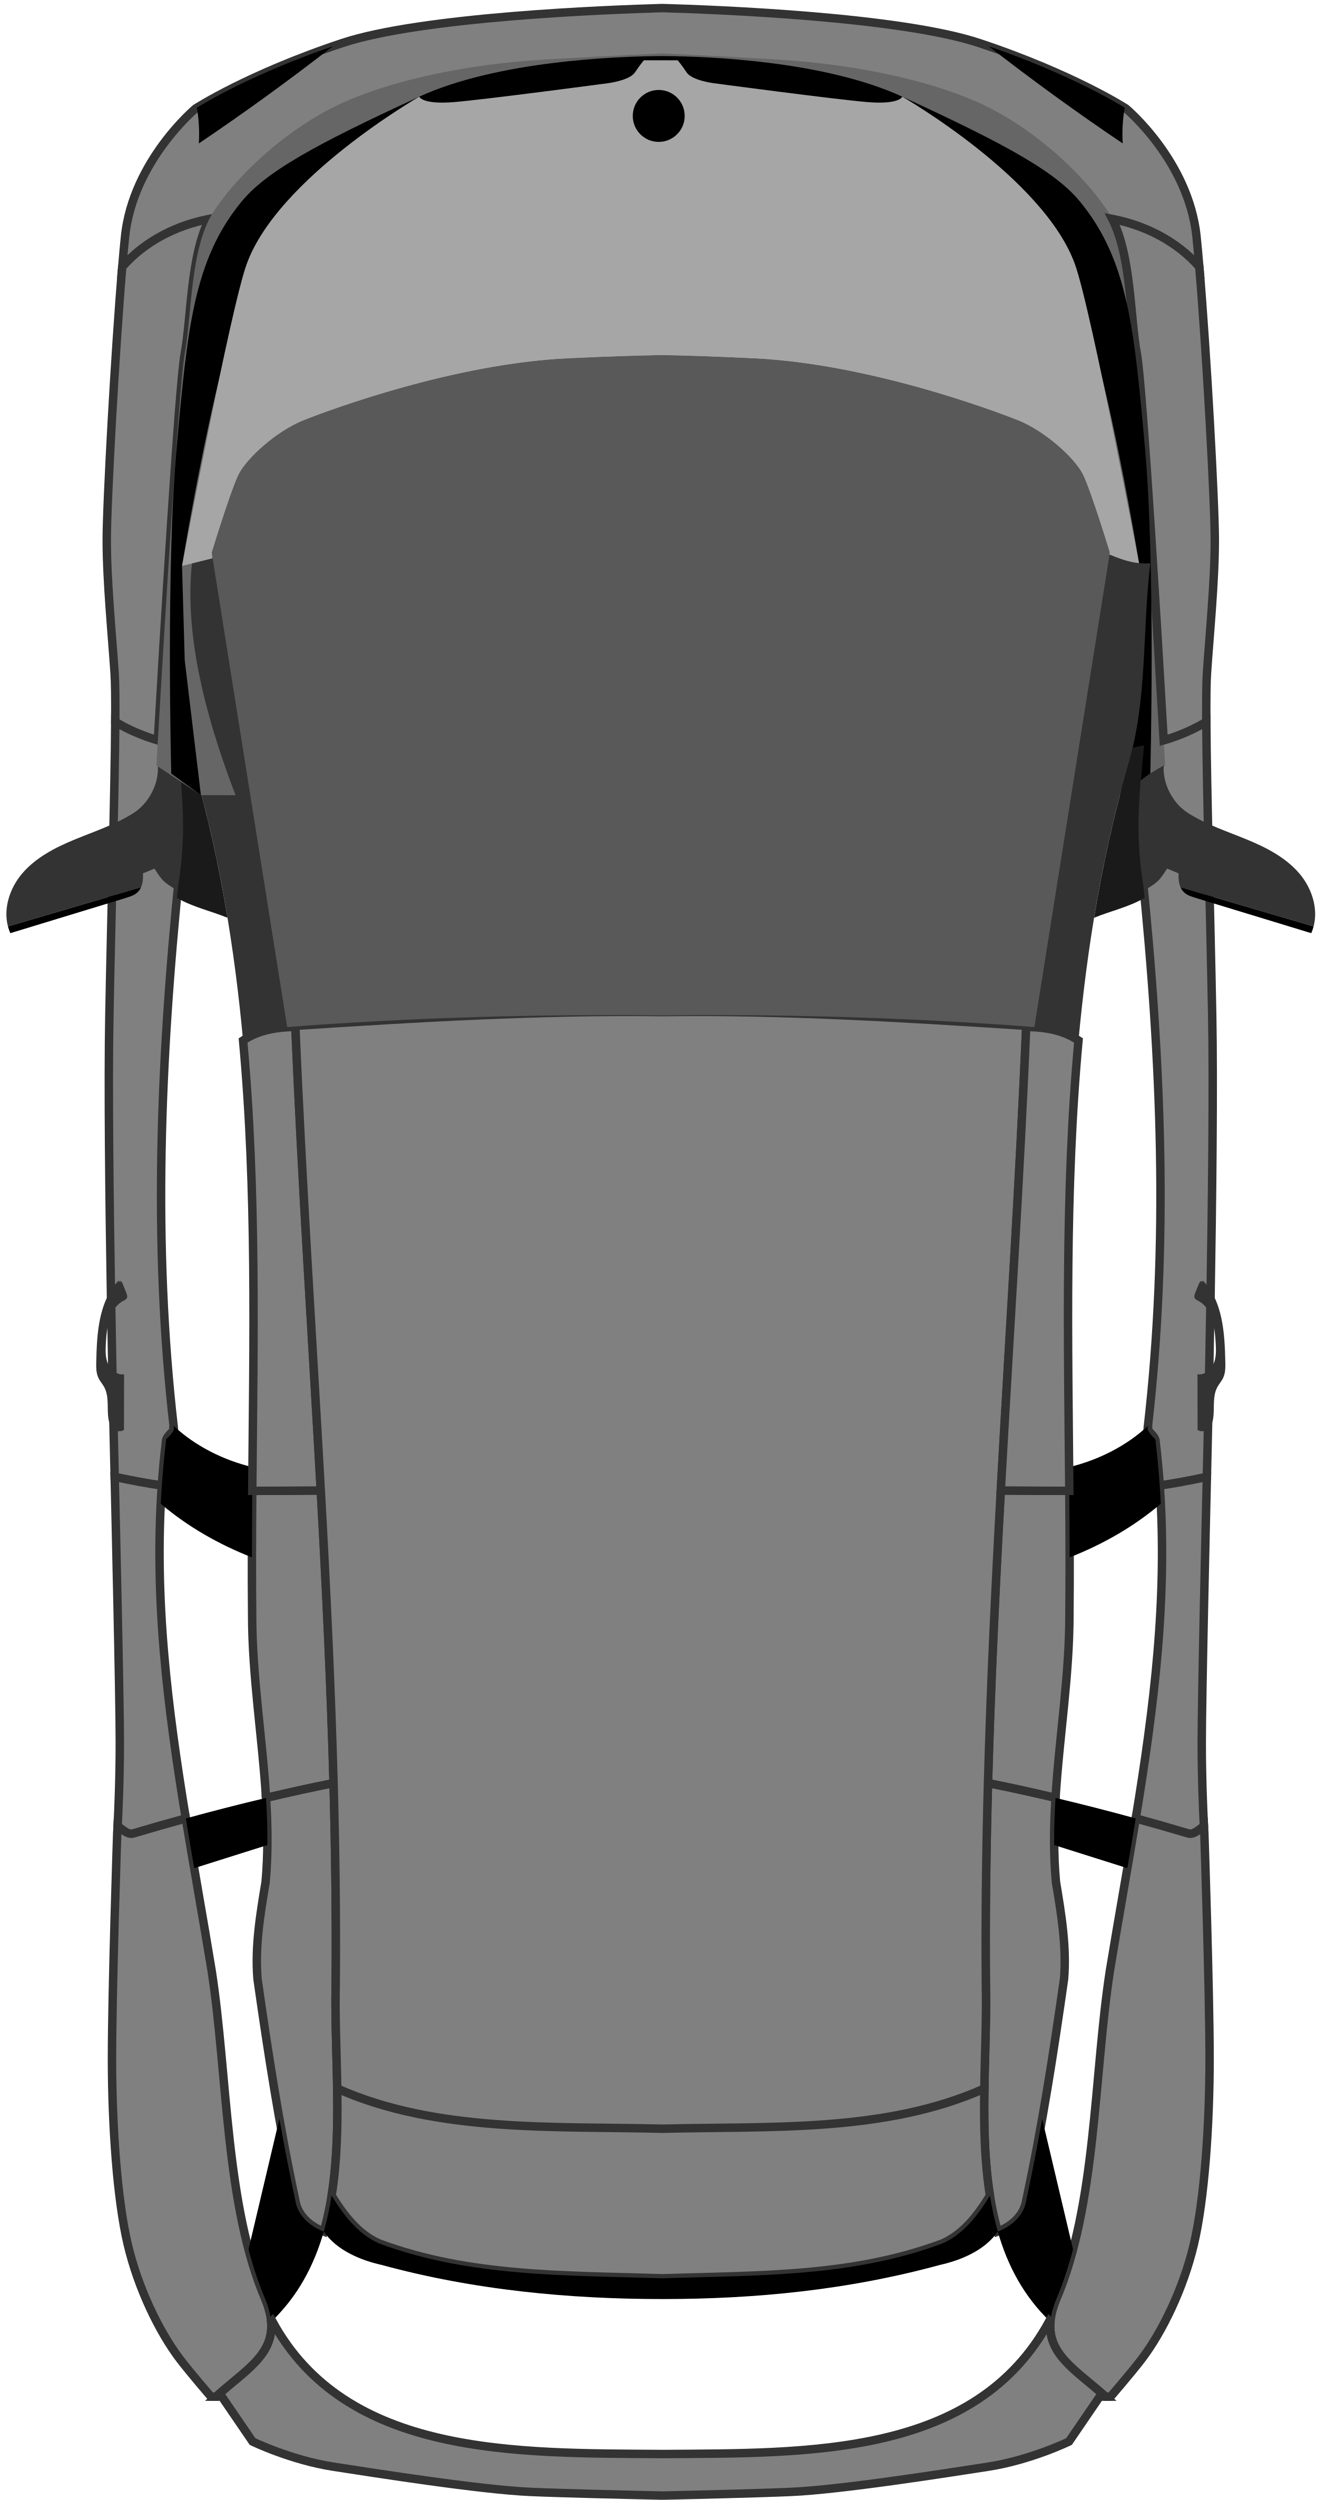 <?xml version="1.0" encoding="UTF-8"?>
<svg width="156px" height="296px" viewBox="0 0 156 296" version="1.1" xmlns="http://www.w3.org/2000/svg" xmlns:xlink="http://www.w3.org/1999/xlink">
    <!-- Generator: Sketch 46.2 (44496) - http://www.bohemiancoding.com/sketch -->
    <title>car5</title>
    <desc>Created with Sketch.</desc>
    <defs>
        <path d="M7.503,16.339 C8.312,22.003 9.123,27.411 10.094,32.886 L6.438,48.348 C3.718,38.061 3.667,25.73 2.075,15.381 C1.4,11.272 0.692,7.225 0.004,3.211 L8.67,0.475 C8.656,1.931 8.594,3.387 8.461,4.843 C7.823,8.675 7.184,12.507 7.503,16.339 Z" id="path-1"></path>
        <path d="M3.037,16.339 C3.356,12.507 2.717,8.675 2.079,4.843 C1.946,3.387 1.884,1.931 1.87,0.475 L10.536,3.211 C9.848,7.225 9.14,11.272 8.465,15.381 C6.873,25.73 6.822,38.061 4.102,48.348 L0.446,32.886 C1.417,27.411 2.228,22.003 3.037,16.339 Z" id="path-3"></path>
    </defs>
    <g id="Page-1" stroke="none" stroke-width="1" fill="none" fill-rule="evenodd">
        <g id="car5">
            <path d="M141.729,28.015 C140.8,19.039 133.372,12.849 133.372,12.849 C133.372,12.849 127.182,8.825 116.039,5.111 C106.644,1.979 85.01,1.142 78.457,0.956 C71.904,1.142 49.896,1.979 40.501,5.111 C29.358,8.825 23.168,12.849 23.168,12.849 C23.168,12.849 15.74,19.039 14.811,28.015 C14.704,29.052 14.592,30.264 14.479,31.602 C17.256,28.456 21.149,26.525 25.394,25.818 C43.304,22.962 60.955,23.905 78.457,23.5 C95.958,23.905 113.236,22.962 131.146,25.818 C135.391,26.525 139.284,28.456 142.061,31.602 C141.948,30.264 141.836,29.052 141.729,28.015" id="Fill-37" fill="#808080"></path>
            <path d="M141.729,28.015 C140.8,19.039 133.372,12.849 133.372,12.849 C133.372,12.849 127.182,8.825 116.039,5.111 C106.644,1.979 85.01,1.142 78.457,0.956 C71.904,1.142 49.896,1.979 40.501,5.111 C29.358,8.825 23.168,12.849 23.168,12.849 C23.168,12.849 15.74,19.039 14.811,28.015 C14.704,29.052 14.592,30.264 14.479,31.602 C17.256,28.456 21.149,26.525 25.394,25.818 C43.304,22.962 60.955,23.905 78.457,23.5 C95.958,23.905 113.236,22.962 131.146,25.818 C135.391,26.525 139.284,28.456 142.061,31.602 C141.948,30.264 141.836,29.052 141.729,28.015 Z" id="Stroke-38" stroke="#333333"></path>
            <path d="M20.603,169.295 C20.444,168.553 20.604,169.196 20.604,169.196 C18.05,147.162 19.008,125.448 21.243,103.414 C21.889,98.249 21.518,93.229 21.013,88.255 C18.436,87.694 15.951,86.861 13.652,85.466 C13.6,93.644 13.188,107.834 12.954,120.251 C12.644,136.655 13.573,174.416 13.573,174.416 C13.573,174.416 13.577,174.59 13.585,174.908 C13.689,174.93 13.793,174.944 13.898,174.944 C15.655,175.32 17.412,175.645 19.168,175.903 C19.287,174.208 19.442,172.506 19.646,170.793 C19.646,170.154 20.126,169.878 20.603,169.295" id="Fill-39" fill="#808080"></path>
            <path d="M20.603,169.295 C20.444,168.553 20.604,169.196 20.604,169.196 C18.05,147.162 19.008,125.448 21.243,103.414 C21.889,98.249 21.518,93.229 21.013,88.255 C18.436,87.694 15.951,86.861 13.652,85.466 C13.6,93.644 13.188,107.834 12.954,120.251 C12.644,136.655 13.573,174.416 13.573,174.416 C13.573,174.416 13.577,174.59 13.585,174.908 C13.689,174.93 13.793,174.944 13.898,174.944 C15.655,175.32 17.412,175.645 19.168,175.903 C19.287,174.208 19.442,172.506 19.646,170.793 C19.646,170.154 20.126,169.878 20.603,169.295 Z" id="Stroke-40" stroke="#333333"></path>
            <path d="M18.7,87.658 C19.279,77.677 21.165,45.833 21.882,41.89 C22.679,37.505 22.543,30.321 24.794,25.929 C20.784,26.713 17.124,28.605 14.479,31.602 C13.613,41.843 12.644,59.539 12.644,63.919 C12.644,68.871 13.263,75.062 13.573,79.704 C13.648,80.833 13.668,82.841 13.652,85.466 C15.254,86.438 16.949,87.134 18.7,87.658" id="Fill-41" fill="#808080"></path>
            <path d="M18.7,87.658 C19.279,77.677 21.165,45.833 21.882,41.89 C22.679,37.505 22.543,30.321 24.794,25.929 C20.784,26.713 17.124,28.605 14.479,31.602 C13.613,41.843 12.644,59.539 12.644,63.919 C12.644,68.871 13.263,75.062 13.573,79.704 C13.648,80.833 13.668,82.841 13.652,85.466 C15.254,86.438 16.949,87.134 18.7,87.658 Z" id="Stroke-42" stroke="#333333"></path>
            <path d="M22.84,90.322 C22.665,89.725 22.514,89.125 22.373,88.524 C21.917,88.441 21.463,88.354 21.013,88.255 C21.518,93.229 21.889,98.249 21.243,103.414 C21.145,104.382 21.05,105.348 20.957,106.314 C22.823,107.407 24.962,107.861 26.947,108.673 C25.932,102.531 24.596,96.41 22.84,90.322" id="Fill-43" fill="#1A1A1A"></path>
            <path d="M26.947,108.673 C24.962,107.861 22.823,107.407 20.957,106.314 C18.943,127.235 18.172,147.893 20.564,168.836 C23.125,171.229 26.461,172.893 29.905,173.726 C30.11,152.05 30.51,130.224 26.947,108.673" id="Fill-44"></path>
            <path d="M19.168,175.903 C17.412,175.645 15.655,175.32 13.898,174.944 C13.793,174.944 13.689,174.93 13.585,174.908 C13.669,178.508 14.192,200.893 14.192,206.297 C14.192,210.673 14.021,214.533 13.933,216.223 C14.612,216.742 15.213,217.295 15.814,217.095 C17.879,216.481 19.945,215.89 22.01,215.323 C19.852,202.18 18.23,189.31 19.168,175.903" id="Fill-46" fill="#808080"></path>
            <path d="M19.168,175.903 C17.412,175.645 15.655,175.32 13.898,174.944 C13.793,174.944 13.689,174.93 13.585,174.908 C13.669,178.508 14.192,200.893 14.192,206.297 C14.192,210.673 14.021,214.533 13.933,216.223 C14.612,216.742 15.213,217.295 15.814,217.095 C17.879,216.481 19.945,215.89 22.01,215.323 C19.852,202.18 18.23,189.31 19.168,175.903 Z" id="Stroke-47" stroke="#333333"></path>
            <path d="M37.996,176.491 C35.291,176.514 32.586,176.528 29.88,176.534 C29.84,181.443 29.818,186.343 29.865,191.23 C29.865,198.45 31.064,205.671 31.511,212.891 C34.176,212.261 36.842,211.674 39.511,211.139 C39.196,199.579 38.637,188.035 37.996,176.491" id="Fill-48" fill="#808080"></path>
            <path d="M37.996,176.491 C35.291,176.514 32.586,176.528 29.88,176.534 C29.84,181.443 29.818,186.343 29.865,191.23 C29.865,198.45 31.064,205.671 31.511,212.891 C34.176,212.261 36.842,211.674 39.511,211.139 C39.196,199.579 38.637,188.035 37.996,176.491 Z" id="Stroke-49" stroke="#333333"></path>
            <path d="M22.01,215.323 C25.176,214.452 28.342,213.641 31.511,212.891 C31.064,205.671 29.865,198.45 29.865,191.23 C29.843,188.958 29.837,186.684 29.84,184.408 C25.958,182.89 22.224,180.773 19.042,178.059 C18.409,190.693 19.968,202.886 22.01,215.323" id="Fill-50"></path>
            <path d="M20.564,168.836 C20.578,168.956 20.59,169.076 20.604,169.196 C20.604,169.196 20.603,169.295 20.444,169.56 C19.806,170.518 19.646,170.154 19.646,170.793 C19.442,172.506 19.287,174.208 19.168,175.903 C19.118,176.624 19.078,177.342 19.042,178.059 C22.224,180.773 25.958,182.89 29.84,184.408 C29.843,181.786 29.858,179.161 29.88,176.534 C29.888,175.598 29.897,174.662 29.905,173.726 C26.461,172.893 23.125,171.229 20.564,168.836" id="Fill-52" fill="#000000"></path>
            <path d="M31.461,272.339 C26.671,261.162 26.991,245.835 25.075,233.381 C24.069,227.255 22.985,221.261 22.01,215.323 C19.945,215.89 17.879,216.481 15.814,217.095 C15.213,217.295 14.612,216.742 13.933,216.223 C13.903,216.804 13.882,217.13 13.882,217.13 C13.882,217.13 13.263,235.701 13.263,243.748 C13.263,251.796 13.882,260.462 15.12,265.724 C16.359,270.986 18.867,276.131 21.311,279.343 C22.521,280.932 24.985,283.785 24.985,283.785 L25.587,283.785 C29.722,280.08 33.798,278.182 31.461,272.339" id="Fill-53" fill="#808080"></path>
            <path d="M31.461,272.339 C26.671,261.162 26.991,245.835 25.075,233.381 C24.069,227.255 22.985,221.261 22.01,215.323 C19.945,215.89 17.879,216.481 15.814,217.095 C15.213,217.295 14.612,216.742 13.933,216.223 C13.903,216.804 13.882,217.13 13.882,217.13 C13.882,217.13 13.263,235.701 13.263,243.748 C13.263,251.796 13.882,260.462 15.12,265.724 C16.359,270.986 18.867,276.131 21.311,279.343 C22.521,280.932 24.985,283.785 24.985,283.785 L25.587,283.785 C29.722,280.08 33.798,278.182 31.461,272.339 Z" id="Stroke-54" stroke="#333333"></path>
            <path d="M31.461,222.843 C30.823,226.675 30.184,230.507 30.503,234.339 C31.781,243.28 33.058,251.583 34.974,260.524 C35.218,262.232 36.582,263.565 38.352,264.242 C40.978,255.086 39.555,244.148 39.764,234.978 C39.831,227.019 39.728,219.075 39.511,211.139 C36.842,211.674 34.176,212.261 31.511,212.891 C31.716,216.209 31.763,219.526 31.461,222.843" id="Fill-55" fill="#808080"></path>
            <path d="M31.461,222.843 C30.823,226.675 30.184,230.507 30.503,234.339 C31.781,243.28 33.058,251.583 34.974,260.524 C35.218,262.232 36.582,263.565 38.352,264.242 C40.978,255.086 39.555,244.148 39.764,234.978 C39.831,227.019 39.728,219.075 39.511,211.139 C36.842,211.674 34.176,212.261 31.511,212.891 C31.716,216.209 31.763,219.526 31.461,222.843 Z" id="Stroke-56" stroke="#333333"></path>
            <path d="M31.511,212.891 C28.342,213.641 25.176,214.452 22.01,215.323 C22.331,217.277 22.666,219.242 23.004,221.211 L31.67,218.475 C31.688,216.614 31.626,214.753 31.511,212.891" id="Fill-57" fill="#000000"></path>
            <g id="Group-60" transform="translate(23, 218)">
                <mask id="mask-2" fill="white">
                    <use xlink:href="#path-1"></use>
                </mask>
                <g id="Clip-59"></g>
                <path d="M7.503,16.339 C7.184,12.507 7.823,8.675 8.461,4.843 C8.594,3.387 8.656,1.931 8.67,0.475 L0.004,3.211 C0.692,7.225 1.4,11.272 2.075,15.381 C3.667,25.73 3.718,38.061 6.438,48.348 L10.094,32.886 C9.123,27.411 8.312,22.003 7.503,16.339" id="Fill-58" mask="url(#mask-2)"></path>
            </g>
            <path d="M34.974,260.524 C34.272,257.246 33.656,254.055 33.094,250.886 L29.438,266.348 C29.991,268.44 30.652,270.45 31.461,272.339 C31.846,273.3 32.054,274.152 32.119,274.925 C35.286,271.902 37.205,268.242 38.352,264.242 C36.582,263.565 35.218,262.232 34.974,260.524" id="Fill-61" fill="#000000"></path>
            <path d="M29.88,176.534 C32.586,176.528 35.291,176.514 37.996,176.491 C36.981,158.218 35.763,139.943 34.987,121.595 C32.777,121.639 30.658,121.952 28.791,123.201 C30.425,140.935 30.027,158.791 29.88,176.534" id="Fill-62" fill="#808080"></path>
            <path d="M29.88,176.534 C32.586,176.528 35.291,176.514 37.996,176.491 C36.981,158.218 35.763,139.943 34.987,121.595 C32.777,121.639 30.658,121.952 28.791,123.201 C30.425,140.935 30.027,158.791 29.88,176.534 Z" id="Stroke-63" stroke="#333333"></path>
            <path d="M32.419,107.246 C31.476,101.184 30.477,95.292 29.492,89.427 C28.158,81.485 26.853,73.59 25.754,65.389 C23.982,66.162 22.232,66.869 20.285,66.692 C21.168,74.053 20.699,81.413 22.373,88.524 C22.514,89.125 22.665,89.725 22.84,90.322 C25.977,101.197 27.775,112.176 28.791,123.201 C30.658,121.952 32.777,121.639 34.987,121.595 C34.983,121.495 34.978,121.396 34.974,121.297 C34.655,116.507 33.058,112.036 32.419,107.246" id="Fill-64" fill="#333333"></path>
            <path d="M39.425,5.476 C29.938,8.747 24.292,12.146 23.32,12.752 C23.56,14.148 23.641,15.571 23.553,16.984 C28.973,13.331 34.266,9.49 39.425,5.476" id="Fill-65" fill="#000000"></path>
            <path d="M14.041,151.653 C11.692,154.099 11.479,157.832 11.401,161.222 C11.386,161.882 11.376,162.57 11.66,163.165 C11.843,163.549 12.138,163.87 12.342,164.244 C12.898,165.267 12.7,166.513 12.804,167.673 C12.849,168.18 12.968,168.708 13.311,169.085 C13.654,169.461 14.277,169.619 14.685,169.313 C14.689,167.118 14.693,164.923 14.697,162.728 C13.875,162.86 13.089,162.216 12.772,161.447 C12.455,160.677 12.497,159.814 12.544,158.983 C12.65,157.114 12.952,154.919 14.601,154.033 C14.767,153.944 14.957,153.858 15.034,153.685 C15.113,153.508 15.044,153.302 14.973,153.121 C14.82,152.726 14.661,152.333 14.496,151.942 C14.443,151.816 14.346,151.666 14.213,151.696 C14.08,151.725 14.231,151.985 14.277,151.857" id="Fill-66" fill="#333333"></path>
            <path d="M21.44,92.475 C20.83,91.903 20.18,91.513 19.685,91.216 C19.113,90.873 18.693,90.644 18.693,90.644 C18.858,92.78 17.63,95.119 15.822,96.268 C13.69,97.624 11.259,98.418 8.921,99.377 C6.582,100.336 4.249,101.523 2.612,103.449 C1.16,105.158 0.372,107.571 0.944,109.7 L16.699,105.073 C16.874,104.681 16.971,104.151 16.932,103.414 C17.33,103.264 17.9,103 18.298,102.85 C19.258,104.374 19.456,104.495 21.021,105.449 C21.86,100.298 21.784,97.054 21.44,92.475" id="Fill-67" fill="#333333"></path>
            <path d="M1.225,110.496 C5.505,109.181 8.128,108.401 12.408,107.087 C13.204,106.842 14.545,106.445 15.335,106.182 C15.843,106.013 16.392,105.756 16.699,105.073 L0.944,109.7 C1.016,109.97 1.107,110.237 1.225,110.496" id="Fill-68" fill="#000000"></path>
            <path d="M135.937,169.295 C136.096,168.553 135.936,169.196 135.936,169.196 C138.49,147.162 137.532,125.448 135.297,103.414 C134.651,98.249 135.022,93.229 135.527,88.255 C138.104,87.694 140.589,86.861 142.888,85.466 C142.94,93.644 143.352,107.834 143.586,120.251 C143.896,136.655 142.967,174.416 142.967,174.416 C142.967,174.416 142.963,174.59 142.955,174.908 C142.851,174.93 142.747,174.944 142.642,174.944 C140.885,175.32 139.128,175.645 137.372,175.903 C137.253,174.208 137.098,172.506 136.894,170.793 C136.894,170.154 136.414,169.878 135.937,169.295" id="Fill-69" fill="#808080"></path>
            <path d="M135.937,169.295 C136.096,168.553 135.936,169.196 135.936,169.196 C138.49,147.162 137.532,125.448 135.297,103.414 C134.651,98.249 135.022,93.229 135.527,88.255 C138.104,87.694 140.589,86.861 142.888,85.466 C142.94,93.644 143.352,107.834 143.586,120.251 C143.896,136.655 142.967,174.416 142.967,174.416 C142.967,174.416 142.963,174.59 142.955,174.908 C142.851,174.93 142.747,174.944 142.642,174.944 C140.885,175.32 139.128,175.645 137.372,175.903 C137.253,174.208 137.098,172.506 136.894,170.793 C136.894,170.154 136.414,169.878 135.937,169.295 Z" id="Stroke-70" stroke="#333333"></path>
            <path d="M134.659,41.89 C133.807,37.207 134.02,29.33 131.252,25.073 C128.485,20.815 122.311,14.854 115.286,11.874 C108.261,8.893 99.532,7.616 93.997,7.19 C90.4,6.913 83.116,6.547 78.457,6.324 C73.798,6.547 66.14,6.913 62.543,7.19 C57.008,7.616 48.279,8.893 41.254,11.874 C34.229,14.854 28.055,20.815 25.288,25.073 C22.52,29.33 22.733,37.207 21.882,41.89 C21.03,46.574 18.529,90.641 18.529,90.641 L23.797,94.154 L27.904,94.161 C22.295,79.523 18.175,61.262 31.142,50.406 C44.13,39.273 61.673,37.601 78.457,36.807 C95.24,37.601 112.41,39.273 125.398,50.406 C138.365,61.262 134.245,79.523 128.636,94.161 L132.743,94.154 L138.011,90.641 C138.011,90.641 135.51,46.574 134.659,41.89" id="Fill-71" fill="#666666"></path>
            <path d="M137.84,87.658 C137.261,77.677 135.375,45.833 134.658,41.89 C133.861,37.505 133.997,30.321 131.746,25.929 C135.756,26.713 139.416,28.605 142.061,31.602 C142.927,41.843 143.896,59.539 143.896,63.919 C143.896,68.871 143.277,75.062 142.967,79.704 C142.892,80.833 142.872,82.841 142.888,85.466 C141.286,86.438 139.591,87.134 137.84,87.658" id="Fill-72" fill="#808080"></path>
            <path d="M137.84,87.658 C137.261,77.677 135.375,45.833 134.658,41.89 C133.861,37.505 133.997,30.321 131.746,25.929 C135.756,26.713 139.416,28.605 142.061,31.602 C142.927,41.843 143.896,59.539 143.896,63.919 C143.896,68.871 143.277,75.062 142.967,79.704 C142.892,80.833 142.872,82.841 142.888,85.466 C141.286,86.438 139.591,87.134 137.84,87.658 Z" id="Stroke-73" stroke="#333333"></path>
            <path d="M135.616,52.96 C134.339,38.91 133.618,30.826 127.953,23.902 C125.079,20.389 119.378,17.191 106.877,11.448 C97.69,7.227 84.065,6.674 78.457,6.637 C72.848,6.674 58.85,7.227 49.663,11.448 C37.162,17.191 31.461,20.389 28.587,23.902 C22.922,30.826 22.201,38.91 20.924,52.96 C19.646,67.011 20.285,91.599 20.285,91.599 L23.797,94.154 L21.882,78.187 L21.562,67.011 C21.562,67.011 26.671,35.078 31.461,29.33 C36.251,23.582 46.15,14.96 50.94,13.683 C54.732,12.672 71.705,11.261 78.457,10.716 C85.209,11.261 101.808,12.672 105.6,13.683 C110.39,14.96 120.289,23.582 125.079,29.33 C129.869,35.078 134.978,67.011 134.978,67.011 L134.659,78.187 L132.743,94.154 L136.255,91.599 C136.255,91.599 136.894,67.011 135.616,52.96" id="Fill-74" fill="#000000"></path>
            <path d="M133.701,90.322 C133.875,89.725 134.026,89.125 134.167,88.524 C134.623,88.441 135.077,88.354 135.527,88.255 C135.022,93.229 134.651,98.249 135.297,103.414 C135.395,104.382 135.49,105.348 135.583,106.314 C133.717,107.407 131.578,107.861 129.593,108.673 C130.608,102.531 131.944,96.41 133.701,90.322" id="Fill-75" fill="#1A1A1A"></path>
            <path d="M129.593,108.673 C131.578,107.861 133.717,107.407 135.583,106.314 C137.597,127.235 138.368,147.893 135.976,168.836 C133.415,171.229 130.079,172.893 126.635,173.726 C126.43,152.05 126.03,130.224 129.593,108.673" id="Fill-76"></path>
            <path d="M137.372,175.903 C139.128,175.645 140.885,175.32 142.642,174.944 C142.747,174.944 142.851,174.93 142.955,174.908 C142.871,178.508 142.348,200.893 142.348,206.297 C142.348,210.673 142.519,214.533 142.607,216.223 C141.928,216.742 141.327,217.295 140.726,217.095 C138.661,216.481 136.595,215.89 134.53,215.323 C136.688,202.18 138.31,189.31 137.372,175.903" id="Fill-78" fill="#808080"></path>
            <path d="M137.372,175.903 C139.128,175.645 140.885,175.32 142.642,174.944 C142.747,174.944 142.851,174.93 142.955,174.908 C142.871,178.508 142.348,200.893 142.348,206.297 C142.348,210.673 142.519,214.533 142.607,216.223 C141.928,216.742 141.327,217.295 140.726,217.095 C138.661,216.481 136.595,215.89 134.53,215.323 C136.688,202.18 138.31,189.31 137.372,175.903 Z" id="Stroke-79" stroke="#333333"></path>
            <path d="M118.544,176.491 C121.249,176.514 123.954,176.528 126.66,176.534 C126.7,181.443 126.722,186.343 126.675,191.23 C126.675,198.45 125.476,205.671 125.029,212.891 C122.364,212.261 119.698,211.674 117.029,211.139 C117.344,199.579 117.903,188.035 118.544,176.491" id="Fill-80" fill="#808080"></path>
            <path d="M118.544,176.491 C121.249,176.514 123.954,176.528 126.66,176.534 C126.7,181.443 126.722,186.343 126.675,191.23 C126.675,198.45 125.476,205.671 125.029,212.891 C122.364,212.261 119.698,211.674 117.029,211.139 C117.344,199.579 117.903,188.035 118.544,176.491 Z" id="Stroke-81" stroke="#333333"></path>
            <path d="M134.53,215.323 C131.364,214.452 128.198,213.641 125.029,212.891 C125.476,205.671 126.675,198.45 126.675,191.23 C126.697,188.958 126.703,186.684 126.7,184.408 C130.582,182.89 134.316,180.773 137.498,178.059 C138.131,190.693 136.572,202.886 134.53,215.323" id="Fill-82"></path>
            <path d="M135.976,168.836 C135.962,168.956 135.95,169.076 135.936,169.196 C135.936,169.196 135.937,169.295 136.096,169.56 C136.734,170.518 136.894,170.154 136.894,170.793 C137.098,172.506 137.253,174.208 137.372,175.903 C137.422,176.624 137.462,177.342 137.498,178.059 C134.316,180.773 130.582,182.89 126.7,184.408 C126.697,181.786 126.682,179.161 126.66,176.534 C126.652,175.598 126.643,174.662 126.635,173.726 C130.079,172.893 133.415,171.229 135.976,168.836" id="Fill-84" fill="#000000"></path>
            <path d="M125.079,272.339 C129.869,261.162 129.549,245.835 131.465,233.381 C132.471,227.255 133.555,221.261 134.53,215.323 C136.595,215.89 138.661,216.481 140.726,217.095 C141.327,217.295 141.928,216.742 142.607,216.223 C142.637,216.804 142.658,217.13 142.658,217.13 C142.658,217.13 143.277,235.701 143.277,243.748 C143.277,251.796 142.658,260.462 141.42,265.724 C140.181,270.986 137.673,276.131 135.229,279.343 C134.019,280.932 131.555,283.785 131.555,283.785 L130.953,283.785 C126.818,280.08 122.742,278.182 125.079,272.339" id="Fill-85" fill="#808080"></path>
            <path d="M125.079,272.339 C129.869,261.162 129.549,245.835 131.465,233.381 C132.471,227.255 133.555,221.261 134.53,215.323 C136.595,215.89 138.661,216.481 140.726,217.095 C141.327,217.295 141.928,216.742 142.607,216.223 C142.637,216.804 142.658,217.13 142.658,217.13 C142.658,217.13 143.277,235.701 143.277,243.748 C143.277,251.796 142.658,260.462 141.42,265.724 C140.181,270.986 137.673,276.131 135.229,279.343 C134.019,280.932 131.555,283.785 131.555,283.785 L130.953,283.785 C126.818,280.08 122.742,278.182 125.079,272.339 Z" id="Stroke-86" stroke="#333333"></path>
            <path d="M125.079,222.843 C125.717,226.675 126.356,230.507 126.037,234.339 C124.759,243.28 123.482,251.583 121.566,260.524 C121.322,262.232 119.958,263.565 118.188,264.242 C115.562,255.086 116.985,244.148 116.776,234.978 C116.709,227.019 116.812,219.075 117.029,211.139 C119.698,211.674 122.364,212.261 125.029,212.891 C124.824,216.209 124.777,219.526 125.079,222.843" id="Fill-87" fill="#808080"></path>
            <path d="M125.079,222.843 C125.717,226.675 126.356,230.507 126.037,234.339 C124.759,243.28 123.482,251.583 121.566,260.524 C121.322,262.232 119.958,263.565 118.188,264.242 C115.562,255.086 116.985,244.148 116.776,234.978 C116.709,227.019 116.812,219.075 117.029,211.139 C119.698,211.674 122.364,212.261 125.029,212.891 C124.824,216.209 124.777,219.526 125.079,222.843 Z" id="Stroke-88" stroke="#333333"></path>
            <path d="M125.029,212.891 C128.198,213.641 131.364,214.452 134.53,215.323 C134.209,217.277 133.874,219.242 133.536,221.211 L124.87,218.475 C124.852,216.614 124.914,214.753 125.029,212.891" id="Fill-89" fill="#000000"></path>
            <g id="Group-92" transform="translate(123, 218)">
                <mask id="mask-4" fill="white">
                    <use xlink:href="#path-3"></use>
                </mask>
                <g id="Clip-91"></g>
                <path d="M3.037,16.339 C3.356,12.507 2.717,8.675 2.079,4.843 C1.946,3.387 1.884,1.931 1.87,0.475 L10.536,3.211 C9.848,7.225 9.14,11.272 8.465,15.381 C6.873,25.73 6.822,38.061 4.102,48.348 L0.446,32.886 C1.417,27.411 2.228,22.003 3.037,16.339" id="Fill-90" mask="url(#mask-4)"></path>
            </g>
            <path d="M121.566,260.524 C122.268,257.246 122.884,254.055 123.446,250.886 L127.102,266.348 C126.549,268.44 125.888,270.45 125.079,272.339 C124.694,273.3 124.486,274.152 124.421,274.925 C121.254,271.902 119.335,268.242 118.188,264.242 C119.958,263.565 121.322,262.232 121.566,260.524" id="Fill-93" fill="#000000"></path>
            <path d="M134.978,67.011 C134.978,67.011 129.264,36.615 127.314,31.246 C123.609,21.048 106.877,11.448 106.877,11.448 C106.877,11.448 106.558,12.406 102.726,12.086 C98.894,11.767 84.524,9.851 84.524,9.851 C84.524,9.851 81.969,9.532 81.331,8.574 C80.692,7.616 80.271,7.138 80.271,7.138 L76.269,7.138 C76.269,7.138 75.848,7.616 75.209,8.574 C74.571,9.532 72.016,9.851 72.016,9.851 C72.016,9.851 57.646,11.767 53.814,12.086 C49.982,12.406 49.663,11.448 49.663,11.448 C49.663,11.448 32.931,21.048 29.226,31.246 C27.276,36.615 21.562,67.011 21.562,67.011 L25.185,66.105 L25.075,65.414 C25.075,65.414 27.31,58.07 28.268,56.154 C29.226,54.238 32.739,51.045 35.932,49.767 C39.125,48.49 53.814,43.061 67.226,42.423 C72.265,42.183 76.099,42.078 78.457,42.041 C80.815,42.078 84.275,42.183 89.314,42.423 C102.726,43.061 117.415,48.49 120.608,49.767 C123.801,51.045 127.314,54.238 128.272,56.154 C129.23,58.07 131.465,65.414 131.465,65.414 L131.355,66.105 L134.978,67.011" id="Fill-94" fill="#A6A6A6"></path>
            <path d="M118.186,264.231 C116.64,266.521 113.679,267.67 111.348,268.188 C100.384,271.178 89.42,272.418 78.457,271.756 C67.493,272.418 56.156,271.178 45.192,268.188 C42.861,267.67 39.9,266.521 38.354,264.231 C37.221,268.186 35.334,271.809 32.233,274.814 C40.977,290.945 61.113,290.458 78.457,290.582 C95.8,290.458 115.563,290.945 124.307,274.814 C121.206,271.809 119.32,268.186 118.186,264.231" id="Fill-95"></path>
            <path d="M78.457,119.842 C64.09,119.65 49.349,120.53 34.982,121.469 C35.757,139.86 36.978,158.177 37.996,176.491 C38.637,188.035 39.196,199.579 39.511,211.139 C39.728,219.075 39.831,227.019 39.764,234.978 C39.676,238.864 39.88,243.068 39.944,247.319 C51.703,252.544 65.637,251.904 78.457,252.221 C91.276,251.904 104.837,252.544 116.596,247.319 C116.66,243.068 116.865,238.864 116.776,234.978 C116.709,227.019 116.812,219.075 117.029,211.139 C117.344,199.579 117.903,188.035 118.544,176.491 C119.562,158.177 120.783,139.86 121.558,121.469 C107.191,120.53 92.824,119.65 78.457,119.842" id="Fill-97" fill="#808080"></path>
            <path d="M78.457,119.842 C64.09,119.65 49.349,120.53 34.982,121.469 C35.757,139.86 36.978,158.177 37.996,176.491 C38.637,188.035 39.196,199.579 39.511,211.139 C39.728,219.075 39.831,227.019 39.764,234.978 C39.676,238.864 39.88,243.068 39.944,247.319 C51.703,252.544 65.637,251.904 78.457,252.221 C91.276,251.904 104.837,252.544 116.596,247.319 C116.66,243.068 116.865,238.864 116.776,234.978 C116.709,227.019 116.812,219.075 117.029,211.139 C117.344,199.579 117.903,188.035 118.544,176.491 C119.562,158.177 120.783,139.86 121.558,121.469 C107.191,120.53 92.824,119.65 78.457,119.842 Z" id="Stroke-98" stroke="#333333"></path>
            <path d="M116.596,247.319 C104.837,252.544 91.276,251.745 78.457,252.062 C65.637,251.745 51.703,252.544 39.944,247.319 C40.009,251.583 39.934,255.895 39.282,259.981 C40.723,262.361 42.459,264.56 44.873,265.633 C55.559,269.64 67.064,269.402 78.457,269.777 C89.849,269.402 100.982,269.64 111.667,265.633 C114.081,264.56 115.817,262.361 117.258,259.981 C116.606,255.895 116.531,251.583 116.596,247.319" id="Fill-99" fill="#808080"></path>
            <path d="M116.596,247.319 C104.837,252.544 91.276,251.745 78.457,252.062 C65.637,251.745 51.703,252.544 39.944,247.319 C40.009,251.583 39.934,255.895 39.282,259.981 C40.723,262.361 42.459,264.56 44.873,265.633 C55.559,269.64 67.064,269.402 78.457,269.777 C89.849,269.402 100.982,269.64 111.667,265.633 C114.081,264.56 115.817,262.361 117.258,259.981 C116.606,255.895 116.531,251.583 116.596,247.319 Z" id="Stroke-100" stroke="#333333"></path>
            <path d="M117.258,259.981 C115.817,262.361 114.081,264.56 111.667,265.633 C100.982,269.64 89.849,269.402 78.457,269.777 C67.064,269.402 55.559,269.64 44.873,265.633 C42.459,264.56 40.723,262.361 39.282,259.981 C39.051,261.43 38.749,262.851 38.354,264.231 C39.9,266.521 42.861,267.67 45.192,268.188 C56.156,271.178 67.473,272.231 78.457,272.231 C89.44,272.231 100.384,271.178 111.348,268.188 C113.679,267.67 116.64,266.521 118.186,264.231 C117.791,262.851 117.489,261.43 117.258,259.981" id="Fill-101" fill="#000000"></path>
            <path d="M124.421,274.925 C124.382,274.889 124.346,274.851 124.307,274.814 C115.563,290.945 95.8,290.458 78.457,290.582 C61.113,290.458 40.977,290.945 32.233,274.814 C32.194,274.851 32.158,274.889 32.119,274.925 C32.453,278.853 29.042,280.69 25.587,283.785 L26.281,283.785 L29.913,289.102 C29.913,289.102 34.452,291.307 39.51,292.085 C44.567,292.863 56.888,294.808 62.853,295.068 C66.765,295.238 74.116,295.408 78.457,295.505 C82.798,295.408 89.775,295.238 93.687,295.068 C99.652,294.808 111.973,292.863 117.03,292.085 C122.088,291.307 126.627,289.102 126.627,289.102 L130.259,283.785 L130.953,283.785 C127.498,280.69 124.087,278.853 124.421,274.925" id="Fill-102" fill="#808080"></path>
            <path d="M124.421,274.925 C124.382,274.889 124.346,274.851 124.307,274.814 C115.563,290.945 95.8,290.458 78.457,290.582 C61.113,290.458 40.977,290.945 32.233,274.814 C32.194,274.851 32.158,274.889 32.119,274.925 C32.453,278.853 29.042,280.69 25.587,283.785 L26.281,283.785 L29.913,289.102 C29.913,289.102 34.452,291.307 39.51,292.085 C44.567,292.863 56.888,294.808 62.853,295.068 C66.765,295.238 74.116,295.408 78.457,295.505 C82.798,295.408 89.775,295.238 93.687,295.068 C99.652,294.808 111.973,292.863 117.03,292.085 C122.088,291.307 126.627,289.102 126.627,289.102 L130.259,283.785 L130.953,283.785 C127.498,280.69 124.087,278.853 124.421,274.925 Z" id="Stroke-103" stroke="#333333"></path>
            <path d="M126.66,176.534 C123.954,176.528 121.249,176.514 118.544,176.491 C119.559,158.218 120.777,139.943 121.553,121.595 C123.763,121.639 125.882,121.952 127.749,123.201 C126.115,140.935 126.513,158.791 126.66,176.534" id="Fill-104" fill="#808080"></path>
            <path d="M126.66,176.534 C123.954,176.528 121.249,176.514 118.544,176.491 C119.559,158.218 120.777,139.943 121.553,121.595 C123.763,121.639 125.882,121.952 127.749,123.201 C126.115,140.935 126.513,158.791 126.66,176.534 Z" id="Stroke-105" stroke="#333333"></path>
            <path d="M124.121,107.246 C125.064,101.184 126.063,95.292 127.048,89.427 C128.382,81.485 129.687,73.59 130.786,65.389 C132.558,66.162 134.308,66.869 136.255,66.692 C135.372,74.053 135.841,81.413 134.167,88.524 C134.026,89.125 133.875,89.725 133.701,90.322 C130.563,101.197 128.765,112.176 127.749,123.201 C125.882,121.952 123.763,121.639 121.553,121.595 C121.557,121.495 121.562,121.396 121.566,121.297 C121.885,116.507 123.482,112.036 124.121,107.246" id="Fill-106" fill="#333333"></path>
            <path d="M128.272,56.154 C127.314,54.238 123.801,51.045 120.608,49.767 C117.415,48.49 102.726,43.061 89.314,42.423 C84.275,42.183 80.815,42.078 78.457,42.041 C76.099,42.078 72.265,42.183 67.226,42.423 C53.814,43.061 39.125,48.49 35.932,49.767 C32.739,51.045 29.226,54.238 28.268,56.154 C27.31,58.07 25.075,65.414 25.075,65.414 L34.016,121.616 C34.016,121.616 45.512,120.658 59.882,120.339 C67.912,120.16 74.518,120.181 78.457,120.235 C82.395,120.181 88.628,120.16 96.658,120.339 C111.028,120.658 122.524,121.616 122.524,121.616 L131.465,65.414 C131.465,65.414 129.23,58.07 128.272,56.154" id="Fill-107" fill="#595959"></path>
            <path d="M125.079,63.498 C121.566,60.305 110.07,55.834 99.852,53.918 C92.606,52.56 83.274,52.486 78.457,52.558 C73.64,52.486 63.934,52.56 56.688,53.918 C46.47,55.834 34.974,60.305 31.461,63.498 C27.949,66.692 27.31,68.608 27.629,72.44 C27.949,76.271 34.974,112.675 35.293,114.272 C35.613,115.868 35.293,118.103 40.722,117.465 C46.15,116.826 57.327,115.868 62.436,115.868 C67.545,115.868 72.655,116.187 72.655,116.187 C72.655,116.187 74.251,115.868 74.251,114.272 C74.251,112.963 74.681,106.932 74.835,104.801 C74.866,104.378 75.218,104.053 75.642,104.053 L80.898,104.053 C81.322,104.053 81.674,104.378 81.705,104.801 C81.859,106.932 82.289,112.963 82.289,114.272 C82.289,115.868 83.885,116.187 83.885,116.187 C83.885,116.187 88.995,115.868 94.104,115.868 C99.213,115.868 110.39,116.826 115.818,117.465 C121.247,118.103 120.927,115.868 121.247,114.272 C121.566,112.675 128.591,76.271 128.911,72.44 C129.23,68.608 128.591,66.692 125.079,63.498" id="Fill-108"></path>
            <path d="M117.115,5.476 C126.602,8.747 132.248,12.146 133.22,12.752 C132.98,14.148 132.899,15.571 132.987,16.984 C127.567,13.331 122.274,9.49 117.115,5.476" id="Fill-110" fill="#000000"></path>
            <path d="M142.499,151.653 C144.848,154.099 145.061,157.832 145.139,161.222 C145.154,161.882 145.164,162.57 144.88,163.165 C144.697,163.549 144.402,163.87 144.198,164.244 C143.642,165.267 143.84,166.513 143.736,167.673 C143.691,168.18 143.572,168.708 143.229,169.085 C142.886,169.461 142.263,169.619 141.855,169.313 C141.851,167.118 141.847,164.923 141.843,162.728 C142.665,162.86 143.451,162.216 143.768,161.447 C144.085,160.677 144.043,159.814 143.996,158.983 C143.89,157.114 143.588,154.919 141.939,154.033 C141.773,153.944 141.583,153.858 141.506,153.685 C141.427,153.508 141.496,153.302 141.567,153.121 C141.72,152.726 141.879,152.333 142.044,151.942 C142.097,151.816 142.194,151.666 142.327,151.696 C142.46,151.725 142.309,151.985 142.263,151.857" id="Fill-111" fill="#333333"></path>
            <path d="M135.1,92.475 C135.71,91.903 136.36,91.513 136.855,91.216 C137.427,90.873 137.847,90.644 137.847,90.644 C137.682,92.78 138.91,95.119 140.718,96.268 C142.85,97.624 145.281,98.418 147.619,99.377 C149.958,100.336 152.291,101.523 153.928,103.449 C155.38,105.158 156.168,107.571 155.596,109.7 L139.841,105.073 C139.666,104.681 139.569,104.151 139.608,103.414 C139.21,103.264 138.64,103 138.242,102.85 C137.282,104.374 137.084,104.495 135.519,105.449 C134.68,100.298 134.756,97.054 135.1,92.475" id="Fill-112" fill="#333333"></path>
            <path d="M155.315,110.496 C151.035,109.181 148.412,108.401 144.132,107.087 C143.336,106.842 141.995,106.445 141.205,106.182 C140.697,106.013 140.148,105.756 139.841,105.073 L155.596,109.7 C155.524,109.97 155.433,110.237 155.315,110.496" id="Fill-113" fill="#000000"></path>
            <path d="M81.101,13.727 C81.101,15.425 79.724,16.802 78.026,16.802 C76.328,16.802 74.952,15.425 74.952,13.727 C74.952,12.029 76.328,10.652 78.026,10.652 C79.724,10.652 81.101,12.029 81.101,13.727" id="Fill-114" fill="#000000"></path>
        </g>
    </g>
</svg>